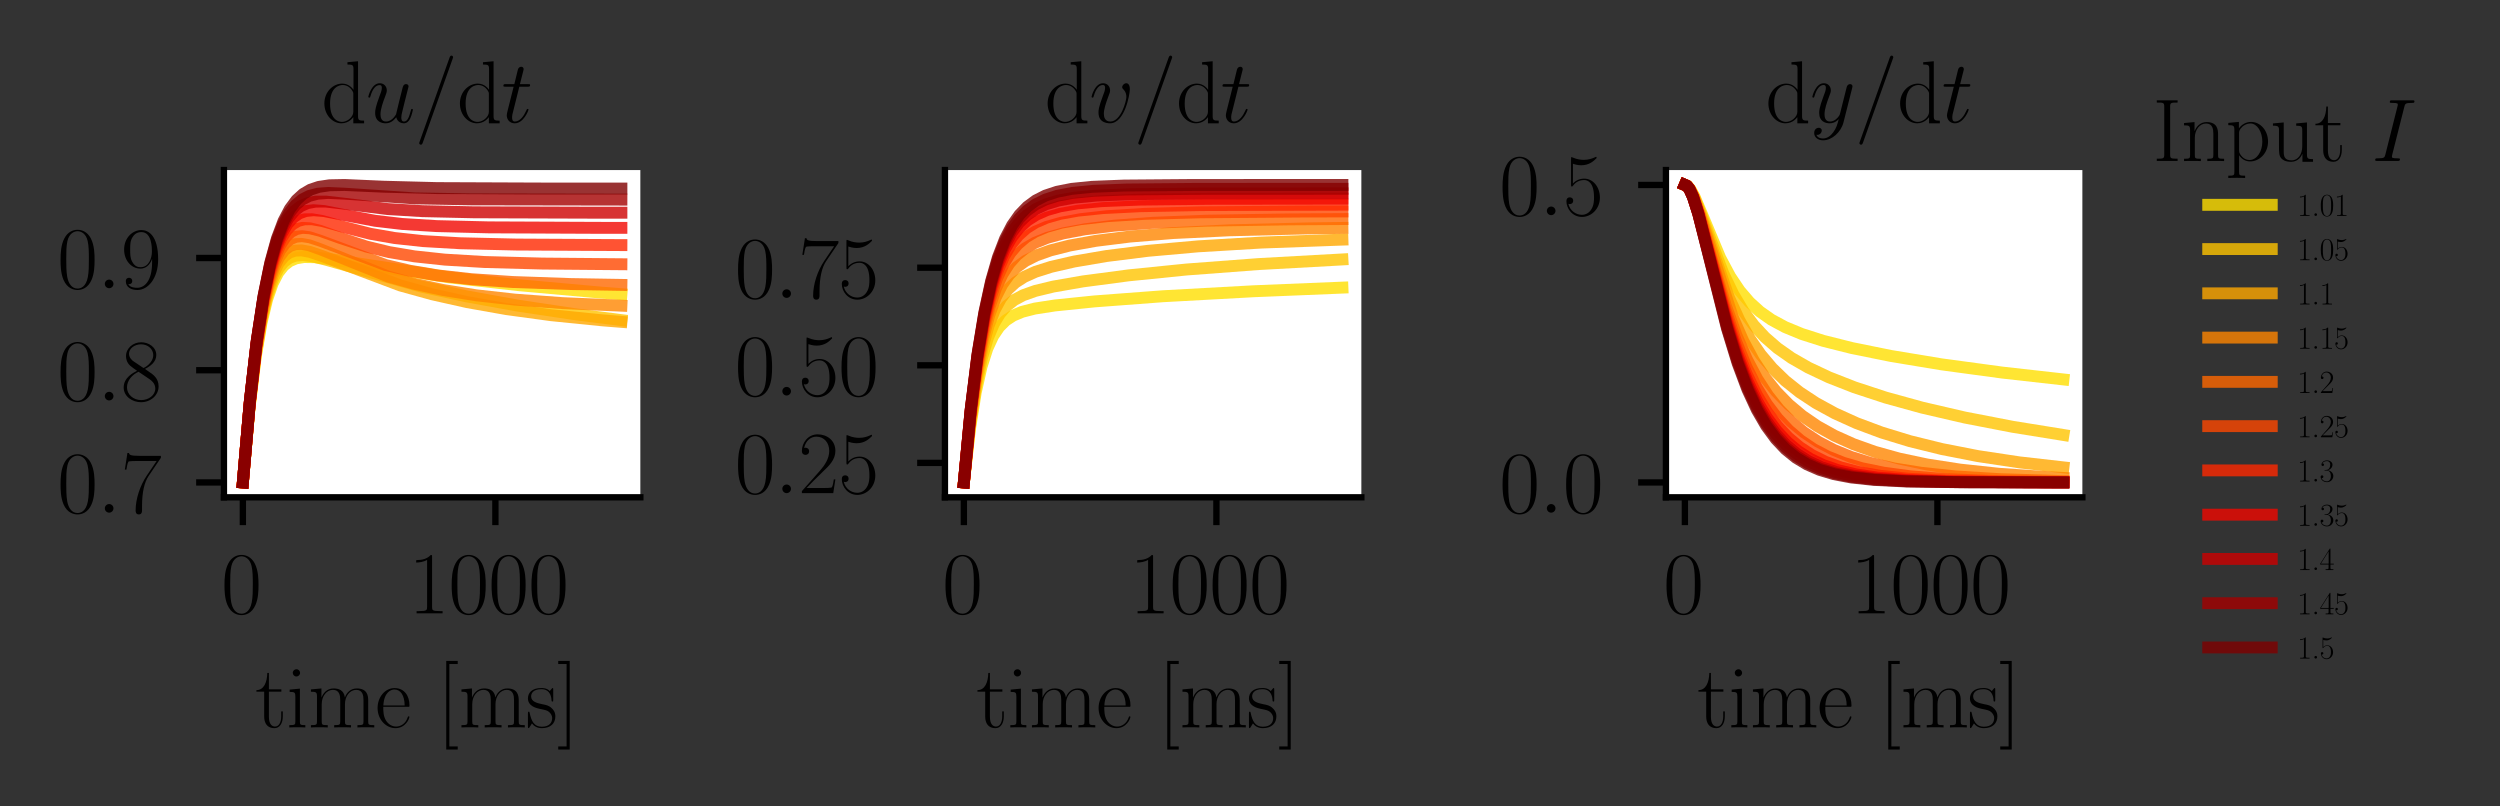 <?xml version="1.0" encoding="utf-8" standalone="no"?>
<!DOCTYPE svg PUBLIC "-//W3C//DTD SVG 1.1//EN"
  "http://www.w3.org/Graphics/SVG/1.1/DTD/svg11.dtd">
<svg xmlns:xlink="http://www.w3.org/1999/xlink" width="314.863pt" height="101.536pt" viewBox="0 0 314.863 101.536" xmlns="http://www.w3.org/2000/svg" version="1.1">
 <rect x="0" y="0" width="314.863" height="101.536" fill="#333333" stroke="none"/>
 <defs>
  <style type="text/css">*{stroke-linejoin: round; stroke-linecap: butt}</style>
 </defs>
 <g id="figure_1">
  <g id="patch_1">
   <path d="M 0 101.536 
L 314.863 101.536 
L 314.863 0 
L 0 0 
L 0 101.536 
z
" style="fill: none"/>
  </g>
  <g id="axes_1">
   <g id="patch_2">
    <path d="M 28.203 62.635 
L 80.648 62.635 
L 80.648 21.419 
L 28.203 21.419 
z
" style="fill: #ffffff"/>
   </g>
   <g id="matplotlib.axis_1">
    <g id="xtick_1">
     <g id="line2d_1">
      <defs>
       <path id="m693b2172ab" d="M 0 0 
L 0 3.5 
" style="stroke: #000000; stroke-width: 0.8"/>
      </defs>
      <g>
       <use xlink:href="#m693b2172ab" x="30.587" y="62.635" style="stroke: #000000; stroke-width: 0.8"/>
      </g>
     </g>
     <g id="text_1">
      <!-- $\mathdefault{0}$ -->
      <g transform="translate(27.847 77.246)scale(0.11 -0.11)">
       <defs>
        <path id="CMR17-30" d="M 2688 2025 
C 2688 2416 2682 3080 2413 3591 
C 2176 4039 1798 4198 1466 4198 
C 1158 4198 768 4058 525 3597 
C 269 3118 243 2524 243 2025 
C 243 1661 250 1106 448 619 
C 723 -39 1216 -128 1466 -128 
C 1760 -128 2208 -7 2470 600 
C 2662 1042 2688 1559 2688 2025 
z
M 1466 -26 
C 1056 -26 813 325 723 812 
C 653 1188 653 1738 653 2096 
C 653 2588 653 2997 736 3387 
C 858 3929 1216 4096 1466 4096 
C 1728 4096 2067 3923 2189 3400 
C 2272 3036 2278 2607 2278 2096 
C 2278 1680 2278 1169 2202 792 
C 2067 95 1690 -26 1466 -26 
z
" transform="scale(0.016)"/>
       </defs>
       <use xlink:href="#CMR17-30" transform="scale(0.996)"/>
      </g>
     </g>
    </g>
    <g id="xtick_2">
     <g id="line2d_2">
      <g>
       <use xlink:href="#m693b2172ab" x="62.393" y="62.635" style="stroke: #000000; stroke-width: 0.8"/>
      </g>
     </g>
     <g id="text_2">
      <!-- $\mathdefault{1000}$ -->
      <g transform="translate(51.434 77.246)scale(0.11 -0.11)">
       <defs>
        <path id="CMR17-31" d="M 1702 4058 
C 1702 4192 1696 4192 1606 4192 
C 1357 3916 979 3827 621 3827 
C 602 3827 570 3827 563 3808 
C 557 3795 557 3782 557 3648 
C 755 3648 1088 3686 1344 3839 
L 1344 461 
C 1344 236 1331 160 781 160 
L 589 160 
L 589 0 
C 896 0 1216 0 1523 0 
C 1830 0 2150 0 2458 0 
L 2458 160 
L 2266 160 
C 1715 160 1702 230 1702 458 
L 1702 4058 
z
" transform="scale(0.016)"/>
       </defs>
       <use xlink:href="#CMR17-31" transform="scale(0.996)"/>
       <use xlink:href="#CMR17-30" transform="translate(45.69 0)scale(0.996)"/>
       <use xlink:href="#CMR17-30" transform="translate(91.381 0)scale(0.996)"/>
       <use xlink:href="#CMR17-30" transform="translate(137.071 0)scale(0.996)"/>
      </g>
     </g>
    </g>
    <g id="text_3">
     <!-- time [ms] -->
     <g transform="translate(32.173 91.596)scale(0.11 -0.11)">
      <defs>
       <path id="CMR17-74" d="M 966 2560 
L 1862 2560 
L 1862 2725 
L 966 2725 
L 966 3904 
L 851 3904 
C 838 3245 614 2668 70 2668 
L 70 2560 
L 627 2560 
L 627 771 
C 627 650 627 -64 1370 -64 
C 1747 -64 1965 306 1965 777 
L 1965 1140 
L 1850 1140 
L 1850 783 
C 1850 344 1677 51 1408 51 
C 1222 51 966 178 966 758 
L 966 2560 
z
" transform="scale(0.016)"/>
       <path id="CMR17-69" d="M 992 3909 
C 992 4049 877 4170 730 4170 
C 589 4170 467 4056 467 3909 
C 467 3769 582 3648 730 3648 
C 870 3648 992 3763 992 3909 
z
M 243 2706 
L 243 2541 
C 602 2541 653 2502 653 2197 
L 653 427 
C 653 184 627 153 218 153 
L 218 -13 
C 371 0 646 0 806 0 
C 960 0 1222 0 1370 -13 
L 1370 153 
C 992 153 979 191 979 420 
L 979 2776 
L 243 2706 
z
" transform="scale(0.016)"/>
       <path id="CMR17-6d" d="M 4326 1933 
C 4326 2252 4269 2790 3507 2790 
C 3072 2790 2771 2496 2656 2151 
L 2650 2151 
C 2573 2676 2195 2790 1837 2790 
C 1331 2790 1069 2400 973 2144 
L 966 2144 
L 966 2790 
L 211 2720 
L 211 2554 
C 589 2554 646 2515 646 2208 
L 646 428 
C 646 184 621 153 211 153 
L 211 -13 
C 365 0 646 0 813 0 
C 979 0 1267 0 1421 -13 
L 1421 153 
C 1011 153 986 178 986 428 
L 986 1658 
C 986 2247 1344 2688 1792 2688 
C 2266 2688 2317 2266 2317 1958 
L 2317 428 
C 2317 184 2291 153 1882 153 
L 1882 -13 
C 2035 0 2317 0 2483 0 
C 2650 0 2938 0 3091 -13 
L 3091 153 
C 2682 153 2656 178 2656 428 
L 2656 1658 
C 2656 2247 3014 2688 3462 2688 
C 3936 2688 3987 2266 3987 1958 
L 3987 428 
C 3987 184 3962 153 3552 153 
L 3552 -13 
C 3706 0 3987 0 4154 0 
C 4320 0 4608 0 4762 -13 
L 4762 153 
C 4352 153 4326 178 4326 428 
L 4326 1933 
z
" transform="scale(0.016)"/>
       <path id="CMR17-65" d="M 2438 1472 
C 2464 1498 2464 1511 2464 1576 
C 2464 2238 2118 2816 1389 2816 
C 710 2816 173 2169 173 1383 
C 173 551 781 -64 1459 -64 
C 2176 -64 2458 607 2458 740 
C 2458 784 2419 784 2406 784 
C 2362 784 2355 771 2330 696 
C 2189 265 1837 51 1504 51 
C 1229 51 954 203 781 480 
C 582 803 582 1176 582 1472 
L 2438 1472 
z
M 589 1568 
C 634 2505 1126 2714 1382 2714 
C 1818 2714 2112 2297 2118 1568 
L 589 1568 
z
" transform="scale(0.016)"/>
       <path id="CMR17-5b" d="M 1504 -1600 
L 1504 -1377 
L 902 -1377 
L 902 4544 
L 1504 4544 
L 1504 4767 
L 678 4767 
L 678 -1600 
L 1504 -1600 
z
" transform="scale(0.016)"/>
       <path id="CMR17-73" d="M 1978 2697 
C 1978 2813 1971 2819 1933 2819 
C 1907 2819 1901 2813 1824 2717 
C 1805 2691 1747 2626 1728 2601 
C 1523 2819 1235 2819 1126 2819 
C 416 2819 160 2447 160 2076 
C 160 1498 813 1365 998 1325 
C 1402 1243 1542 1217 1677 1101 
C 1760 1025 1901 884 1901 654 
C 1901 384 1747 38 1158 38 
C 602 38 403 460 288 1021 
C 269 1110 269 1117 218 1117 
C 166 1117 160 1110 160 983 
L 160 63 
C 160 -51 166 -58 205 -58 
C 237 -58 243 -51 275 0 
C 314 57 410 211 448 276 
C 576 103 800 -64 1158 -64 
C 1792 -64 2131 283 2131 784 
C 2131 1112 1958 1285 1875 1362 
C 1683 1561 1459 1606 1190 1657 
C 838 1735 390 1825 390 2217 
C 390 2383 480 2737 1126 2737 
C 1811 2737 1850 2094 1862 1888 
C 1869 1856 1901 1849 1920 1849 
C 1978 1849 1978 1869 1978 1978 
L 1978 2697 
z
" transform="scale(0.016)"/>
       <path id="CMR17-5d" d="M 915 4767 
L 90 4767 
L 90 4544 
L 691 4544 
L 691 -1377 
L 90 -1377 
L 90 -1600 
L 915 -1600 
L 915 4767 
z
" transform="scale(0.016)"/>
      </defs>
      <use xlink:href="#CMR17-74" transform="scale(0.996)"/>
      <use xlink:href="#CMR17-69" transform="translate(35.281 0)scale(0.996)"/>
      <use xlink:href="#CMR17-6d" transform="translate(60.152 0)scale(0.996)"/>
      <use xlink:href="#CMR17-65" transform="translate(137.071 0)scale(0.996)"/>
      <use xlink:href="#CMR17-5b" transform="translate(207.633 0)scale(0.996)"/>
      <use xlink:href="#CMR17-6d" transform="translate(232.504 0)scale(0.996)"/>
      <use xlink:href="#CMR17-73" transform="translate(309.424 0)scale(0.996)"/>
      <use xlink:href="#CMR17-5d" transform="translate(345.225 0)scale(0.996)"/>
     </g>
    </g>
   </g>
   <g id="matplotlib.axis_2">
    <g id="ytick_1">
     <g id="line2d_3">
      <defs>
       <path id="m51adcefddf" d="M 0 0 
L -3.5 0 
" style="stroke: #000000; stroke-width: 0.8"/>
      </defs>
      <g>
       <use xlink:href="#m51adcefddf" x="28.203" y="60.762" style="stroke: #000000; stroke-width: 0.8"/>
      </g>
     </g>
     <g id="text_4">
      <!-- $\mathdefault{0.7}$ -->
      <g transform="translate(7.2 64.567)scale(0.11 -0.11)">
       <defs>
        <path id="CMMI12-3a" d="M 1178 307 
C 1178 492 1024 619 870 619 
C 685 619 557 466 557 313 
C 557 128 710 0 864 0 
C 1050 0 1178 153 1178 307 
z
" transform="scale(0.016)"/>
        <path id="CMR17-37" d="M 2886 3941 
L 2886 4081 
L 1382 4081 
C 634 4081 621 4165 595 4288 
L 480 4288 
L 294 3094 
L 410 3094 
C 429 3215 474 3540 550 3661 
C 589 3712 1062 3712 1171 3712 
L 2579 3712 
L 1869 2661 
C 1395 1954 1069 999 1069 165 
C 1069 89 1069 -128 1299 -128 
C 1530 -128 1530 89 1530 171 
L 1530 465 
C 1530 1508 1709 2196 2003 2636 
L 2886 3941 
z
" transform="scale(0.016)"/>
       </defs>
       <use xlink:href="#CMR17-30" transform="scale(0.996)"/>
       <use xlink:href="#CMMI12-3a" transform="translate(45.69 0)scale(0.996)"/>
       <use xlink:href="#CMR17-37" transform="translate(72.788 0)scale(0.996)"/>
      </g>
     </g>
    </g>
    <g id="ytick_2">
     <g id="line2d_4">
      <g>
       <use xlink:href="#m51adcefddf" x="28.203" y="46.628" style="stroke: #000000; stroke-width: 0.8"/>
      </g>
     </g>
     <g id="text_5">
      <!-- $\mathdefault{0.8}$ -->
      <g transform="translate(7.2 50.433)scale(0.11 -0.11)">
       <defs>
        <path id="CMR17-38" d="M 1741 2264 
C 2144 2467 2554 2773 2554 3263 
C 2554 3841 1990 4179 1472 4179 
C 890 4179 378 3759 378 3180 
C 378 3021 416 2747 666 2505 
C 730 2442 998 2251 1171 2130 
C 883 1983 211 1634 211 934 
C 211 279 838 -128 1459 -128 
C 2144 -128 2720 362 2720 1010 
C 2720 1590 2330 1857 2074 2029 
L 1741 2264 
z
M 902 2822 
C 851 2854 595 3051 595 3351 
C 595 3739 998 4032 1459 4032 
C 1965 4032 2336 3676 2336 3262 
C 2336 2669 1670 2331 1638 2331 
C 1632 2331 1626 2331 1574 2370 
L 902 2822 
z
M 2080 1519 
C 2176 1449 2483 1240 2483 851 
C 2483 381 2010 25 1472 25 
C 890 25 448 438 448 940 
C 448 1443 838 1862 1280 2060 
L 2080 1519 
z
" transform="scale(0.016)"/>
       </defs>
       <use xlink:href="#CMR17-30" transform="scale(0.996)"/>
       <use xlink:href="#CMMI12-3a" transform="translate(45.69 0)scale(0.996)"/>
       <use xlink:href="#CMR17-38" transform="translate(72.788 0)scale(0.996)"/>
      </g>
     </g>
    </g>
    <g id="ytick_3">
     <g id="line2d_5">
      <g>
       <use xlink:href="#m51adcefddf" x="28.203" y="32.494" style="stroke: #000000; stroke-width: 0.8"/>
      </g>
     </g>
     <g id="text_6">
      <!-- $\mathdefault{0.9}$ -->
      <g transform="translate(7.2 36.299)scale(0.11 -0.11)">
       <defs>
        <path id="CMR17-39" d="M 2253 1864 
C 2253 464 1670 31 1190 31 
C 1043 31 685 31 538 294 
C 704 268 826 357 826 518 
C 826 692 685 749 595 749 
C 538 749 365 723 365 506 
C 365 71 742 -128 1203 -128 
C 1939 -128 2688 674 2688 2073 
C 2688 3817 1971 4179 1485 4179 
C 851 4179 243 3628 243 2778 
C 243 1991 762 1408 1414 1408 
C 1952 1408 2189 1903 2253 2112 
L 2253 1864 
z
M 1427 1510 
C 1254 1510 1011 1542 813 1922 
C 678 2169 678 2461 678 2771 
C 678 3146 678 3405 858 3684 
C 947 3817 1114 4032 1485 4032 
C 2240 4032 2240 2885 2240 2632 
C 2240 2182 2035 1510 1427 1510 
z
" transform="scale(0.016)"/>
       </defs>
       <use xlink:href="#CMR17-30" transform="scale(0.996)"/>
       <use xlink:href="#CMMI12-3a" transform="translate(45.69 0)scale(0.996)"/>
       <use xlink:href="#CMR17-39" transform="translate(72.788 0)scale(0.996)"/>
      </g>
     </g>
    </g>
   </g>
   <g id="line2d_6">
    <path d="M 30.587 60.762 
L 31.414 51.468 
L 32.209 44.938 
L 32.941 40.629 
L 33.64 37.711 
L 34.34 35.692 
L 35.04 34.336 
L 35.74 33.455 
L 36.471 32.888 
L 37.298 32.538 
L 38.284 32.373 
L 39.62 32.392 
L 41.815 32.675 
L 56.604 34.936 
L 65.287 35.912 
L 75.72 36.853 
L 78.264 37.054 
L 78.264 37.054 
" clip-path="url(#pe3b5bf2681)" style="fill: none; stroke: #ffde00; stroke-opacity: 0.8; stroke-width: 1.5; stroke-linecap: square"/>
   </g>
   <g id="line2d_7">
    <path d="M 30.587 60.762 
L 31.414 51.388 
L 32.209 44.751 
L 32.972 40.174 
L 33.704 37.104 
L 34.404 35.097 
L 35.072 33.817 
L 35.74 32.993 
L 36.439 32.481 
L 37.203 32.205 
L 38.093 32.127 
L 39.27 32.262 
L 41.115 32.725 
L 52.947 36.065 
L 58.704 37.314 
L 65.224 38.495 
L 72.603 39.601 
L 78.264 40.317 
L 78.264 40.317 
" clip-path="url(#pe3b5bf2681)" style="fill: none; stroke: #ffc400; stroke-opacity: 0.8; stroke-width: 1.5; stroke-linecap: square"/>
   </g>
   <g id="line2d_8">
    <path d="M 30.587 60.762 
L 31.446 50.997 
L 32.241 44.323 
L 33.004 39.673 
L 33.736 36.523 
L 34.435 34.452 
L 35.103 33.133 
L 35.771 32.295 
L 36.439 31.81 
L 37.139 31.571 
L 37.966 31.533 
L 39.016 31.72 
L 40.606 32.257 
L 50.402 35.948 
L 54.41 37.059 
L 58.831 38.051 
L 63.793 38.931 
L 69.39 39.694 
L 75.879 40.347 
L 78.264 40.538 
L 78.264 40.538 
" clip-path="url(#pe3b5bf2681)" style="fill: none; stroke: #ffa700; stroke-opacity: 0.8; stroke-width: 1.5; stroke-linecap: square"/>
   </g>
   <g id="line2d_9">
    <path d="M 30.587 60.762 
L 31.446 50.932 
L 32.273 43.925 
L 33.036 39.207 
L 33.768 35.97 
L 34.467 33.813 
L 35.135 32.423 
L 35.803 31.531 
L 36.471 31.01 
L 37.171 30.754 
L 37.966 30.712 
L 38.952 30.895 
L 40.415 31.42 
L 48.875 34.826 
L 52.152 35.741 
L 55.809 36.527 
L 59.976 37.191 
L 64.874 37.74 
L 70.854 38.178 
L 78.264 38.499 
L 78.264 38.499 
" clip-path="url(#pe3b5bf2681)" style="fill: none; stroke: #ff8600; stroke-opacity: 0.8; stroke-width: 1.5; stroke-linecap: square"/>
   </g>
   <g id="line2d_10">
    <path d="M 30.587 60.762 
L 31.446 50.882 
L 32.273 43.785 
L 33.068 38.779 
L 33.831 35.335 
L 34.531 33.118 
L 35.231 31.607 
L 35.899 30.673 
L 36.567 30.112 
L 37.266 29.819 
L 38.03 29.743 
L 38.984 29.88 
L 40.351 30.324 
L 48.557 33.379 
L 51.611 34.097 
L 55.109 34.686 
L 59.308 35.158 
L 64.588 35.519 
L 71.808 35.774 
L 78.264 35.882 
L 78.264 35.882 
" clip-path="url(#pe3b5bf2681)" style="fill: none; stroke: #ff6800; stroke-opacity: 0.8; stroke-width: 1.5; stroke-linecap: square"/>
   </g>
   <g id="line2d_11">
    <path d="M 30.587 60.762 
L 31.446 50.844 
L 32.273 43.675 
L 33.068 38.561 
L 33.831 34.986 
L 34.563 32.547 
L 35.262 30.931 
L 35.962 29.857 
L 36.63 29.219 
L 37.33 28.85 
L 38.093 28.699 
L 39.016 28.75 
L 40.288 29.06 
L 42.896 29.988 
L 46.14 31.053 
L 49.003 31.749 
L 52.183 32.285 
L 56.032 32.699 
L 61.025 32.999 
L 68.309 33.194 
L 78.264 33.28 
L 78.264 33.28 
" clip-path="url(#pe3b5bf2681)" style="fill: none; stroke: #ff4700; stroke-opacity: 0.8; stroke-width: 1.5; stroke-linecap: square"/>
   </g>
   <g id="line2d_12">
    <path d="M 30.587 60.762 
L 31.446 50.815 
L 32.304 43.35 
L 33.131 38.033 
L 33.927 34.31 
L 34.69 31.76 
L 35.421 30.059 
L 36.121 28.959 
L 36.821 28.252 
L 37.552 27.826 
L 38.348 27.621 
L 39.302 27.613 
L 40.606 27.839 
L 43.309 28.598 
L 46.649 29.445 
L 49.702 29.978 
L 53.265 30.364 
L 57.94 30.635 
L 65.033 30.8 
L 78.264 30.868 
L 78.264 30.868 
" clip-path="url(#pe3b5bf2681)" style="fill: none; stroke: #ff2900; stroke-opacity: 0.8; stroke-width: 1.5; stroke-linecap: square"/>
   </g>
   <g id="line2d_13">
    <path d="M 30.587 60.762 
L 31.446 50.793 
L 32.304 43.281 
L 33.131 37.886 
L 33.927 34.058 
L 34.69 31.385 
L 35.453 29.488 
L 36.185 28.236 
L 36.916 27.406 
L 37.68 26.876 
L 38.507 26.578 
L 39.493 26.474 
L 40.797 26.579 
L 43.15 27.04 
L 47.253 27.811 
L 50.688 28.211 
L 55.014 28.477 
L 61.534 28.635 
L 75.434 28.697 
L 78.264 28.699 
L 78.264 28.699 
" clip-path="url(#pe3b5bf2681)" style="fill: none; stroke: #f10800; stroke-opacity: 0.8; stroke-width: 1.5; stroke-linecap: square"/>
   </g>
   <g id="line2d_14">
    <path d="M 30.587 60.762 
L 31.446 50.777 
L 32.304 43.229 
L 33.163 37.592 
L 33.99 33.592 
L 34.785 30.788 
L 35.549 28.854 
L 36.312 27.494 
L 37.075 26.574 
L 37.871 25.961 
L 38.729 25.584 
L 39.747 25.393 
L 41.051 25.39 
L 43.214 25.639 
L 48.812 26.329 
L 53.169 26.593 
L 59.658 26.738 
L 74.543 26.788 
L 78.264 26.789 
L 78.264 26.789 
" clip-path="url(#pe3b5bf2681)" style="fill: none; stroke: #cd0000; stroke-opacity: 0.8; stroke-width: 1.5; stroke-linecap: square"/>
   </g>
   <g id="line2d_15">
    <path d="M 30.587 60.762 
L 31.478 50.445 
L 32.336 42.947 
L 33.195 37.322 
L 34.022 33.293 
L 34.849 30.336 
L 35.644 28.281 
L 36.439 26.822 
L 37.234 25.816 
L 38.061 25.126 
L 38.952 24.673 
L 40.002 24.4 
L 41.337 24.299 
L 43.405 24.394 
L 52.215 24.984 
L 59.34 25.108 
L 78.264 25.141 
L 78.264 25.141 
" clip-path="url(#pe3b5bf2681)" style="fill: none; stroke: #a40000; stroke-opacity: 0.8; stroke-width: 1.5; stroke-linecap: square"/>
   </g>
   <g id="line2d_16">
    <path d="M 30.587 60.762 
L 31.478 50.435 
L 32.336 42.916 
L 33.195 37.25 
L 34.054 33.029 
L 34.881 30.028 
L 35.708 27.838 
L 36.503 26.321 
L 37.33 25.208 
L 38.189 24.425 
L 39.111 23.887 
L 40.161 23.536 
L 41.496 23.337 
L 43.405 23.299 
L 48.303 23.515 
L 55.014 23.689 
L 67.959 23.743 
L 78.264 23.745 
L 78.264 23.745 
" clip-path="url(#pe3b5bf2681)" style="fill: none; stroke: #800000; stroke-opacity: 0.8; stroke-width: 1.5; stroke-linecap: square"/>
   </g>
   <g id="patch_3">
    <path d="M 28.203 62.635 
L 28.203 21.419 
" style="fill: none; stroke: #000000; stroke-width: 0.8; stroke-linejoin: miter; stroke-linecap: square"/>
   </g>
   <g id="patch_4">
    <path d="M 28.203 62.635 
L 80.648 62.635 
" style="fill: none; stroke: #000000; stroke-width: 0.8; stroke-linejoin: miter; stroke-linecap: square"/>
   </g>
   <g id="text_7">
    <!-- $\mathrm{d} u / \mathrm{d}t$ -->
    <g transform="translate(40.482 15.419)scale(0.11 -0.11)">
     <defs>
      <path id="CMR17-64" d="M 1869 4326 
L 1869 4160 
C 2246 4160 2304 4122 2304 3820 
L 2304 2345 
C 2278 2377 2016 2790 1498 2790 
C 845 2790 211 2208 211 1364 
C 211 525 806 -64 1434 -64 
C 1978 -64 2259 337 2291 380 
L 2291 -63 
L 3066 -63 
L 3066 128 
C 2688 128 2630 166 2630 473 
L 2630 4396 
L 1869 4326 
z
M 2291 755 
C 2291 563 2176 390 2029 262 
C 1811 70 1594 38 1472 38 
C 1286 38 621 134 621 1356 
C 621 2612 1363 2688 1530 2688 
C 1824 2688 2061 2522 2208 2291 
C 2291 2157 2291 2138 2291 2023 
L 2291 755 
z
" transform="scale(0.016)"/>
      <path id="CMMI12-75" d="M 2182 370 
C 2266 13 2573 -64 2726 -64 
C 2931 -64 3085 70 3187 287 
C 3296 517 3379 894 3379 913 
C 3379 945 3354 971 3315 971 
C 3258 971 3251 939 3226 843 
C 3110 402 2995 64 2739 64 
C 2547 64 2547 275 2547 358 
C 2547 505 2566 568 2630 837 
C 2675 1009 2720 1181 2758 1360 
L 3021 2401 
C 3066 2561 3066 2574 3066 2593 
C 3066 2689 2989 2753 2893 2753 
C 2707 2753 2662 2593 2624 2433 
C 2560 2184 2214 811 2170 588 
C 2163 588 1914 64 1446 64 
C 1114 64 1050 351 1050 588 
C 1050 952 1229 1462 1395 1890 
C 1472 2095 1504 2178 1504 2305 
C 1504 2580 1306 2816 998 2816 
C 410 2816 173 1890 173 1839 
C 173 1814 198 1782 243 1782 
C 301 1782 307 1807 333 1896 
C 486 2441 736 2682 979 2682 
C 1043 2682 1146 2682 1146 2478 
C 1146 2312 1075 2127 979 1884 
C 698 1124 666 881 666 690 
C 666 38 1158 -64 1421 -64 
C 1830 -64 2054 217 2182 370 
z
" transform="scale(0.016)"/>
      <path id="CMMI12-3d" d="M 2746 4562 
C 2746 4569 2784 4666 2784 4678 
C 2784 4755 2720 4800 2669 4800 
C 2637 4800 2579 4800 2528 4659 
L 384 -1363 
C 384 -1370 346 -1465 346 -1478 
C 346 -1555 410 -1600 461 -1600 
C 499 -1600 557 -1593 602 -1459 
L 2746 4562 
z
" transform="scale(0.016)"/>
      <path id="CMMI12-74" d="M 1286 2566 
L 1875 2566 
C 1997 2566 2061 2566 2061 2681 
C 2061 2752 2022 2752 1894 2752 
L 1331 2752 
L 1568 3692 
C 1594 3781 1594 3794 1594 3840 
C 1594 3943 1510 4000 1427 4000 
C 1376 4000 1229 3981 1178 3775 
L 928 2752 
L 326 2752 
C 198 2752 141 2752 141 2630 
C 141 2566 186 2566 307 2566 
L 877 2566 
L 454 881 
C 403 658 384 594 384 511 
C 384 211 595 -64 954 -64 
C 1600 -64 1946 868 1946 912 
C 1946 951 1920 970 1882 970 
C 1869 970 1843 970 1830 944 
C 1824 938 1818 931 1773 829 
C 1638 511 1344 64 973 64 
C 781 64 768 224 768 364 
C 768 370 768 492 787 568 
L 1286 2566 
z
" transform="scale(0.016)"/>
     </defs>
     <use xlink:href="#CMR17-64" transform="scale(0.996)"/>
     <use xlink:href="#CMMI12-75" transform="translate(50.895 0)scale(0.996)"/>
     <use xlink:href="#CMMI12-3d" transform="translate(106.416 0)scale(0.996)"/>
     <use xlink:href="#CMR17-64" transform="translate(155.191 0)scale(0.996)"/>
     <use xlink:href="#CMMI12-74" transform="translate(206.086 0)scale(0.996)"/>
    </g>
   </g>
  </g>
  <g id="axes_2">
   <g id="patch_5">
    <path d="M 119.011 62.635 
L 171.456 62.635 
L 171.456 21.419 
L 119.011 21.419 
z
" style="fill: #ffffff"/>
   </g>
   <g id="matplotlib.axis_3">
    <g id="xtick_3">
     <g id="line2d_17">
      <g>
       <use xlink:href="#m693b2172ab" x="121.395" y="62.635" style="stroke: #000000; stroke-width: 0.8"/>
      </g>
     </g>
     <g id="text_8">
      <!-- $\mathdefault{0}$ -->
      <g transform="translate(118.655 77.246)scale(0.11 -0.11)">
       <use xlink:href="#CMR17-30" transform="scale(0.996)"/>
      </g>
     </g>
    </g>
    <g id="xtick_4">
     <g id="line2d_18">
      <g>
       <use xlink:href="#m693b2172ab" x="153.201" y="62.635" style="stroke: #000000; stroke-width: 0.8"/>
      </g>
     </g>
     <g id="text_9">
      <!-- $\mathdefault{1000}$ -->
      <g transform="translate(142.242 77.246)scale(0.11 -0.11)">
       <use xlink:href="#CMR17-31" transform="scale(0.996)"/>
       <use xlink:href="#CMR17-30" transform="translate(45.69 0)scale(0.996)"/>
       <use xlink:href="#CMR17-30" transform="translate(91.381 0)scale(0.996)"/>
       <use xlink:href="#CMR17-30" transform="translate(137.071 0)scale(0.996)"/>
      </g>
     </g>
    </g>
    <g id="text_10">
     <!-- time [ms] -->
     <g transform="translate(122.981 91.596)scale(0.11 -0.11)">
      <use xlink:href="#CMR17-74" transform="scale(0.996)"/>
      <use xlink:href="#CMR17-69" transform="translate(35.281 0)scale(0.996)"/>
      <use xlink:href="#CMR17-6d" transform="translate(60.152 0)scale(0.996)"/>
      <use xlink:href="#CMR17-65" transform="translate(137.071 0)scale(0.996)"/>
      <use xlink:href="#CMR17-5b" transform="translate(207.633 0)scale(0.996)"/>
      <use xlink:href="#CMR17-6d" transform="translate(232.504 0)scale(0.996)"/>
      <use xlink:href="#CMR17-73" transform="translate(309.424 0)scale(0.996)"/>
      <use xlink:href="#CMR17-5d" transform="translate(345.225 0)scale(0.996)"/>
     </g>
    </g>
   </g>
   <g id="matplotlib.axis_4">
    <g id="ytick_4">
     <g id="line2d_19">
      <g>
       <use xlink:href="#m51adcefddf" x="119.011" y="58.303" style="stroke: #000000; stroke-width: 0.8"/>
      </g>
     </g>
     <g id="text_11">
      <!-- $\mathdefault{0.25}$ -->
      <g transform="translate(92.528 62.108)scale(0.11 -0.11)">
       <defs>
        <path id="CMR17-32" d="M 2669 989 
L 2554 989 
C 2490 536 2438 459 2413 420 
C 2381 369 1920 369 1830 369 
L 602 369 
C 832 619 1280 1072 1824 1597 
C 2214 1967 2669 2402 2669 3035 
C 2669 3790 2067 4224 1395 4224 
C 691 4224 262 3604 262 3030 
C 262 2780 448 2748 525 2748 
C 589 2748 781 2787 781 3010 
C 781 3207 614 3264 525 3264 
C 486 3264 448 3258 422 3245 
C 544 3790 915 4058 1306 4058 
C 1862 4058 2227 3617 2227 3035 
C 2227 2479 1901 2000 1536 1584 
L 262 146 
L 262 0 
L 2515 0 
L 2669 989 
z
" transform="scale(0.016)"/>
        <path id="CMR17-35" d="M 730 3692 
C 794 3666 1056 3584 1325 3584 
C 1920 3584 2246 3911 2432 4100 
C 2432 4157 2432 4192 2394 4192 
C 2387 4192 2374 4192 2323 4163 
C 2099 4058 1837 3973 1517 3973 
C 1325 3973 1037 3999 723 4139 
C 653 4171 640 4171 634 4171 
C 602 4171 595 4164 595 4037 
L 595 2203 
C 595 2089 595 2057 659 2057 
C 691 2057 704 2070 736 2114 
C 941 2401 1222 2522 1542 2522 
C 1766 2522 2246 2382 2246 1289 
C 2246 1085 2246 715 2054 421 
C 1894 159 1645 25 1370 25 
C 947 25 518 320 403 814 
C 429 807 480 795 506 795 
C 589 795 749 840 749 1038 
C 749 1210 627 1280 506 1280 
C 358 1280 262 1190 262 1011 
C 262 454 704 -128 1382 -128 
C 2042 -128 2669 440 2669 1264 
C 2669 2030 2170 2624 1549 2624 
C 1222 2624 947 2503 730 2274 
L 730 3692 
z
" transform="scale(0.016)"/>
       </defs>
       <use xlink:href="#CMR17-30" transform="scale(0.996)"/>
       <use xlink:href="#CMMI12-3a" transform="translate(45.69 0)scale(0.996)"/>
       <use xlink:href="#CMR17-32" transform="translate(72.788 0)scale(0.996)"/>
       <use xlink:href="#CMR17-35" transform="translate(118.478 0)scale(0.996)"/>
      </g>
     </g>
    </g>
    <g id="ytick_5">
     <g id="line2d_20">
      <g>
       <use xlink:href="#m51adcefddf" x="119.011" y="46.008" style="stroke: #000000; stroke-width: 0.8"/>
      </g>
     </g>
     <g id="text_12">
      <!-- $\mathdefault{0.50}$ -->
      <g transform="translate(92.528 49.813)scale(0.11 -0.11)">
       <use xlink:href="#CMR17-30" transform="scale(0.996)"/>
       <use xlink:href="#CMMI12-3a" transform="translate(45.69 0)scale(0.996)"/>
       <use xlink:href="#CMR17-35" transform="translate(72.788 0)scale(0.996)"/>
       <use xlink:href="#CMR17-30" transform="translate(118.478 0)scale(0.996)"/>
      </g>
     </g>
    </g>
    <g id="ytick_6">
     <g id="line2d_21">
      <g>
       <use xlink:href="#m51adcefddf" x="119.011" y="33.713" style="stroke: #000000; stroke-width: 0.8"/>
      </g>
     </g>
     <g id="text_13">
      <!-- $\mathdefault{0.75}$ -->
      <g transform="translate(92.528 37.519)scale(0.11 -0.11)">
       <use xlink:href="#CMR17-30" transform="scale(0.996)"/>
       <use xlink:href="#CMMI12-3a" transform="translate(45.69 0)scale(0.996)"/>
       <use xlink:href="#CMR17-37" transform="translate(72.788 0)scale(0.996)"/>
       <use xlink:href="#CMR17-35" transform="translate(118.478 0)scale(0.996)"/>
      </g>
     </g>
    </g>
   </g>
   <g id="line2d_22">
    <path d="M 121.395 60.762 
L 122.158 54.049 
L 122.89 49.432 
L 123.621 46.162 
L 124.353 43.881 
L 125.084 42.304 
L 125.847 41.177 
L 126.674 40.354 
L 127.597 39.749 
L 128.742 39.269 
L 130.332 38.862 
L 132.877 38.469 
L 137.87 37.958 
L 146.49 37.309 
L 157.908 36.681 
L 169.072 36.223 
L 169.072 36.223 
" clip-path="url(#p518655981b)" style="fill: none; stroke: #ffde00; stroke-opacity: 0.8; stroke-width: 1.5; stroke-linecap: square"/>
   </g>
   <g id="line2d_23">
    <path d="M 121.395 60.762 
L 122.19 53.492 
L 122.953 48.466 
L 123.685 45.017 
L 124.416 42.559 
L 125.18 40.756 
L 125.943 39.495 
L 126.77 38.543 
L 127.724 37.79 
L 128.869 37.18 
L 130.396 36.638 
L 132.654 36.092 
L 136.407 35.439 
L 142.132 34.68 
L 149.448 33.942 
L 158.512 33.259 
L 169.072 32.674 
L 169.072 32.674 
" clip-path="url(#p518655981b)" style="fill: none; stroke: #ffc400; stroke-opacity: 0.8; stroke-width: 1.5; stroke-linecap: square"/>
   </g>
   <g id="line2d_24">
    <path d="M 121.395 60.762 
L 122.19 53.16 
L 122.985 47.616 
L 123.748 43.775 
L 124.512 41.015 
L 125.275 39.042 
L 126.07 37.577 
L 126.929 36.457 
L 127.883 35.583 
L 128.996 34.868 
L 130.428 34.225 
L 132.4 33.601 
L 135.294 32.937 
L 139.365 32.243 
L 144.55 31.592 
L 150.911 31.025 
L 158.83 30.552 
L 169.008 30.179 
L 169.072 30.177 
L 169.072 30.177 
" clip-path="url(#p518655981b)" style="fill: none; stroke: #ffa700; stroke-opacity: 0.8; stroke-width: 1.5; stroke-linecap: square"/>
   </g>
   <g id="line2d_25">
    <path d="M 121.395 60.762 
L 122.222 52.629 
L 123.017 46.876 
L 123.812 42.677 
L 124.607 39.642 
L 125.402 37.459 
L 126.229 35.83 
L 127.088 34.618 
L 128.042 33.655 
L 129.155 32.858 
L 130.523 32.168 
L 132.304 31.535 
L 134.721 30.924 
L 138.029 30.33 
L 142.323 29.794 
L 147.762 29.35 
L 154.855 29.005 
L 164.778 28.763 
L 169.072 28.705 
L 169.072 28.705 
" clip-path="url(#p518655981b)" style="fill: none; stroke: #ff8600; stroke-opacity: 0.8; stroke-width: 1.5; stroke-linecap: square"/>
   </g>
   <g id="line2d_26">
    <path d="M 121.395 60.762 
L 122.222 52.416 
L 123.049 46.235 
L 123.844 41.861 
L 124.639 38.649 
L 125.434 36.3 
L 126.261 34.522 
L 127.12 33.183 
L 128.042 32.143 
L 129.092 31.293 
L 130.332 30.58 
L 131.891 29.953 
L 133.926 29.388 
L 136.662 28.873 
L 140.319 28.422 
L 145.186 28.059 
L 151.929 27.794 
L 162.361 27.63 
L 169.072 27.59 
L 169.072 27.59 
" clip-path="url(#p518655981b)" style="fill: none; stroke: #ff6800; stroke-opacity: 0.8; stroke-width: 1.5; stroke-linecap: square"/>
   </g>
   <g id="line2d_27">
    <path d="M 121.395 60.762 
L 122.253 51.972 
L 123.08 45.68 
L 123.907 41.02 
L 124.734 37.595 
L 125.561 35.088 
L 126.388 33.253 
L 127.247 31.857 
L 128.169 30.766 
L 129.187 29.898 
L 130.364 29.185 
L 131.795 28.58 
L 133.64 28.055 
L 136.089 27.604 
L 139.429 27.227 
L 144.136 26.935 
L 151.197 26.74 
L 164.078 26.641 
L 169.072 26.631 
L 169.072 26.631 
" clip-path="url(#p518655981b)" style="fill: none; stroke: #ff4700; stroke-opacity: 0.8; stroke-width: 1.5; stroke-linecap: square"/>
   </g>
   <g id="line2d_28">
    <path d="M 121.395 60.762 
L 122.253 51.842 
L 123.112 45.195 
L 123.939 40.437 
L 124.766 36.903 
L 125.593 34.287 
L 126.452 32.289 
L 127.342 30.778 
L 128.265 29.641 
L 129.283 28.737 
L 130.428 28.017 
L 131.795 27.425 
L 133.513 26.934 
L 135.771 26.531 
L 138.92 26.208 
L 143.595 25.972 
L 151.356 25.83 
L 169.072 25.777 
L 169.072 25.777 
" clip-path="url(#p518655981b)" style="fill: none; stroke: #ff2900; stroke-opacity: 0.8; stroke-width: 1.5; stroke-linecap: square"/>
   </g>
   <g id="line2d_29">
    <path d="M 121.395 60.762 
L 122.253 51.744 
L 123.112 44.983 
L 123.971 39.945 
L 124.83 36.212 
L 125.688 33.456 
L 126.547 31.424 
L 127.438 29.876 
L 128.36 28.705 
L 129.378 27.775 
L 130.523 27.04 
L 131.859 26.455 
L 133.513 25.986 
L 135.676 25.616 
L 138.729 25.335 
L 143.5 25.142 
L 152.406 25.04 
L 169.072 25.018 
L 169.072 25.018 
" clip-path="url(#p518655981b)" style="fill: none; stroke: #f10800; stroke-opacity: 0.8; stroke-width: 1.5; stroke-linecap: square"/>
   </g>
   <g id="line2d_30">
    <path d="M 121.395 60.762 
L 122.253 51.67 
L 123.112 44.822 
L 123.971 39.689 
L 124.83 35.859 
L 125.688 33.009 
L 126.547 30.893 
L 127.438 29.27 
L 128.36 28.039 
L 129.346 27.086 
L 130.459 26.324 
L 131.732 25.73 
L 133.29 25.258 
L 135.294 24.896 
L 138.125 24.628 
L 142.578 24.453 
L 151.483 24.367 
L 169.072 24.352 
L 169.072 24.352 
" clip-path="url(#p518655981b)" style="fill: none; stroke: #cd0000; stroke-opacity: 0.8; stroke-width: 1.5; stroke-linecap: square"/>
   </g>
   <g id="line2d_31">
    <path d="M 121.395 60.762 
L 122.253 51.614 
L 123.112 44.701 
L 123.971 39.496 
L 124.83 35.589 
L 125.688 32.666 
L 126.547 30.481 
L 127.438 28.798 
L 128.36 27.515 
L 129.346 26.519 
L 130.428 25.743 
L 131.668 25.133 
L 133.163 24.655 
L 135.071 24.292 
L 137.711 24.032 
L 141.91 23.866 
L 150.624 23.789 
L 169.072 23.778 
L 169.072 23.778 
" clip-path="url(#p518655981b)" style="fill: none; stroke: #a40000; stroke-opacity: 0.8; stroke-width: 1.5; stroke-linecap: square"/>
   </g>
   <g id="line2d_32">
    <path d="M 121.395 60.762 
L 122.253 51.573 
L 123.112 44.611 
L 123.971 39.35 
L 124.83 35.385 
L 125.688 32.404 
L 126.579 30.094 
L 127.47 28.379 
L 128.392 27.067 
L 129.378 26.046 
L 130.459 25.249 
L 131.668 24.636 
L 133.131 24.153 
L 134.976 23.789 
L 137.52 23.531 
L 141.56 23.371 
L 150.179 23.301 
L 169.072 23.293 
L 169.072 23.293 
" clip-path="url(#p518655981b)" style="fill: none; stroke: #800000; stroke-opacity: 0.8; stroke-width: 1.5; stroke-linecap: square"/>
   </g>
   <g id="patch_6">
    <path d="M 119.011 62.635 
L 119.011 21.419 
" style="fill: none; stroke: #000000; stroke-width: 0.8; stroke-linejoin: miter; stroke-linecap: square"/>
   </g>
   <g id="patch_7">
    <path d="M 119.011 62.635 
L 171.456 62.635 
" style="fill: none; stroke: #000000; stroke-width: 0.8; stroke-linejoin: miter; stroke-linecap: square"/>
   </g>
   <g id="text_14">
    <!-- $\mathrm{d} v / \mathrm{d}t$ -->
    <g transform="translate(131.574 15.419)scale(0.11 -0.11)">
     <defs>
      <path id="CMMI12-76" d="M 2925 2389 
C 2925 2791 2720 2816 2669 2816 
C 2515 2816 2374 2663 2374 2535 
C 2374 2459 2419 2414 2445 2389 
C 2509 2331 2675 2159 2675 1827 
C 2675 1558 2291 64 1523 64 
C 1133 64 1056 390 1056 626 
C 1056 945 1203 1392 1376 1852 
C 1478 2114 1504 2178 1504 2305 
C 1504 2574 1312 2816 998 2816 
C 410 2816 173 1890 173 1839 
C 173 1814 198 1782 243 1782 
C 301 1782 307 1807 333 1897 
C 486 2446 736 2689 979 2689 
C 1037 2689 1146 2689 1146 2478 
C 1146 2312 1075 2127 979 1884 
C 672 1067 672 869 672 715 
C 672 575 691 313 890 134 
C 1120 -64 1440 -64 1498 -64 
C 2560 -64 2925 2024 2925 2389 
z
" transform="scale(0.016)"/>
     </defs>
     <use xlink:href="#CMR17-64" transform="scale(0.996)"/>
     <use xlink:href="#CMMI12-76" transform="translate(50.895 0)scale(0.996)"/>
     <use xlink:href="#CMMI12-3d" transform="translate(101.631 0)scale(0.996)"/>
     <use xlink:href="#CMR17-64" transform="translate(150.405 0)scale(0.996)"/>
     <use xlink:href="#CMMI12-74" transform="translate(201.301 0)scale(0.996)"/>
    </g>
   </g>
  </g>
  <g id="axes_3">
   <g id="patch_8">
    <path d="M 209.818 62.635 
L 262.264 62.635 
L 262.264 21.419 
L 209.818 21.419 
z
" style="fill: #ffffff"/>
   </g>
   <g id="matplotlib.axis_5">
    <g id="xtick_5">
     <g id="line2d_33">
      <g>
       <use xlink:href="#m693b2172ab" x="212.202" y="62.635" style="stroke: #000000; stroke-width: 0.8"/>
      </g>
     </g>
     <g id="text_15">
      <!-- $\mathdefault{0}$ -->
      <g transform="translate(209.463 77.246)scale(0.11 -0.11)">
       <use xlink:href="#CMR17-30" transform="scale(0.996)"/>
      </g>
     </g>
    </g>
    <g id="xtick_6">
     <g id="line2d_34">
      <g>
       <use xlink:href="#m693b2172ab" x="244.008" y="62.635" style="stroke: #000000; stroke-width: 0.8"/>
      </g>
     </g>
     <g id="text_16">
      <!-- $\mathdefault{1000}$ -->
      <g transform="translate(233.05 77.246)scale(0.11 -0.11)">
       <use xlink:href="#CMR17-31" transform="scale(0.996)"/>
       <use xlink:href="#CMR17-30" transform="translate(45.69 0)scale(0.996)"/>
       <use xlink:href="#CMR17-30" transform="translate(91.381 0)scale(0.996)"/>
       <use xlink:href="#CMR17-30" transform="translate(137.071 0)scale(0.996)"/>
      </g>
     </g>
    </g>
    <g id="text_17">
     <!-- time [ms] -->
     <g transform="translate(213.788 91.596)scale(0.11 -0.11)">
      <use xlink:href="#CMR17-74" transform="scale(0.996)"/>
      <use xlink:href="#CMR17-69" transform="translate(35.281 0)scale(0.996)"/>
      <use xlink:href="#CMR17-6d" transform="translate(60.152 0)scale(0.996)"/>
      <use xlink:href="#CMR17-65" transform="translate(137.071 0)scale(0.996)"/>
      <use xlink:href="#CMR17-5b" transform="translate(207.633 0)scale(0.996)"/>
      <use xlink:href="#CMR17-6d" transform="translate(232.504 0)scale(0.996)"/>
      <use xlink:href="#CMR17-73" transform="translate(309.424 0)scale(0.996)"/>
      <use xlink:href="#CMR17-5d" transform="translate(345.225 0)scale(0.996)"/>
     </g>
    </g>
   </g>
   <g id="matplotlib.axis_6">
    <g id="ytick_7">
     <g id="line2d_35">
      <g>
       <use xlink:href="#m51adcefddf" x="209.818" y="60.763" style="stroke: #000000; stroke-width: 0.8"/>
      </g>
     </g>
     <g id="text_18">
      <!-- $\mathdefault{0.0}$ -->
      <g transform="translate(188.815 64.568)scale(0.11 -0.11)">
       <use xlink:href="#CMR17-30" transform="scale(0.996)"/>
       <use xlink:href="#CMMI12-3a" transform="translate(45.69 0)scale(0.996)"/>
       <use xlink:href="#CMR17-30" transform="translate(72.788 0)scale(0.996)"/>
      </g>
     </g>
    </g>
    <g id="ytick_8">
     <g id="line2d_36">
      <g>
       <use xlink:href="#m51adcefddf" x="209.818" y="23.293" style="stroke: #000000; stroke-width: 0.8"/>
      </g>
     </g>
     <g id="text_19">
      <!-- $\mathdefault{0.5}$ -->
      <g transform="translate(188.815 27.098)scale(0.11 -0.11)">
       <use xlink:href="#CMR17-30" transform="scale(0.996)"/>
       <use xlink:href="#CMMI12-3a" transform="translate(45.69 0)scale(0.996)"/>
       <use xlink:href="#CMR17-35" transform="translate(72.788 0)scale(0.996)"/>
      </g>
     </g>
    </g>
   </g>
   <g id="line2d_37">
    <path d="M 212.202 23.293 
L 212.489 23.398 
L 212.87 23.811 
L 213.411 24.771 
L 214.365 27.015 
L 216.655 32.486 
L 217.896 34.816 
L 219.104 36.617 
L 220.345 38.064 
L 221.649 39.247 
L 223.112 40.274 
L 224.829 41.199 
L 226.929 42.066 
L 229.632 42.929 
L 233.258 43.84 
L 238.188 44.838 
L 244.517 45.886 
L 252.214 46.929 
L 259.88 47.789 
L 259.88 47.789 
" clip-path="url(#p2380335b1c)" style="fill: none; stroke: #ffde00; stroke-opacity: 0.8; stroke-width: 1.5; stroke-linecap: square"/>
   </g>
   <g id="line2d_38">
    <path d="M 212.202 23.293 
L 212.489 23.405 
L 212.87 23.849 
L 213.411 24.886 
L 214.302 27.169 
L 217.037 34.432 
L 218.309 37.074 
L 219.581 39.207 
L 220.885 40.963 
L 222.285 42.475 
L 223.843 43.83 
L 225.625 45.082 
L 227.756 46.302 
L 230.364 47.53 
L 233.576 48.787 
L 237.488 50.071 
L 242.1 51.344 
L 247.444 52.583 
L 253.519 53.759 
L 259.88 54.785 
L 259.88 54.785 
" clip-path="url(#p2380335b1c)" style="fill: none; stroke: #ffc400; stroke-opacity: 0.8; stroke-width: 1.5; stroke-linecap: square"/>
   </g>
   <g id="line2d_39">
    <path d="M 212.202 23.293 
L 212.489 23.412 
L 212.838 23.836 
L 213.347 24.853 
L 214.142 27.017 
L 217.768 37.519 
L 219.072 40.349 
L 220.377 42.661 
L 221.744 44.641 
L 223.207 46.372 
L 224.829 47.946 
L 226.642 49.393 
L 228.71 50.756 
L 231.095 52.059 
L 233.831 53.297 
L 236.979 54.473 
L 240.542 55.562 
L 244.581 56.558 
L 249.129 57.447 
L 254.345 58.234 
L 259.88 58.863 
L 259.88 58.863 
" clip-path="url(#p2380335b1c)" style="fill: none; stroke: #ffa700; stroke-opacity: 0.8; stroke-width: 1.5; stroke-linecap: square"/>
   </g>
   <g id="line2d_40">
    <path d="M 212.202 23.293 
L 212.489 23.418 
L 212.838 23.863 
L 213.347 24.938 
L 214.111 27.142 
L 218.245 39.971 
L 219.55 42.933 
L 220.885 45.422 
L 222.253 47.509 
L 223.716 49.337 
L 225.275 50.933 
L 226.992 52.373 
L 228.901 53.681 
L 231.032 54.867 
L 233.417 55.937 
L 236.121 56.902 
L 239.206 57.76 
L 242.736 58.506 
L 246.871 59.145 
L 251.801 59.674 
L 257.908 60.095 
L 259.88 60.193 
L 259.88 60.193 
" clip-path="url(#p2380335b1c)" style="fill: none; stroke: #ff8600; stroke-opacity: 0.8; stroke-width: 1.5; stroke-linecap: square"/>
   </g>
   <g id="line2d_41">
    <path d="M 212.202 23.293 
L 212.457 23.396 
L 212.807 23.83 
L 213.284 24.84 
L 214.015 26.998 
L 215.574 32.515 
L 217.355 38.48 
L 218.723 42.292 
L 220.027 45.288 
L 221.331 47.745 
L 222.667 49.805 
L 224.066 51.567 
L 225.561 53.098 
L 227.183 54.441 
L 228.964 55.622 
L 230.936 56.656 
L 233.131 57.552 
L 235.643 58.332 
L 238.57 59.001 
L 242.036 59.556 
L 246.299 60.004 
L 251.769 60.344 
L 259.403 60.58 
L 259.88 60.589 
L 259.88 60.589 
" clip-path="url(#p2380335b1c)" style="fill: none; stroke: #ff6800; stroke-opacity: 0.8; stroke-width: 1.5; stroke-linecap: square"/>
   </g>
   <g id="line2d_42">
    <path d="M 212.202 23.293 
L 212.457 23.398 
L 212.775 23.792 
L 213.252 24.804 
L 213.952 26.905 
L 215.288 31.799 
L 217.291 38.961 
L 218.659 43.033 
L 219.963 46.234 
L 221.235 48.789 
L 222.539 50.922 
L 223.875 52.692 
L 225.275 54.187 
L 226.77 55.465 
L 228.392 56.559 
L 230.173 57.493 
L 232.177 58.292 
L 234.498 58.972 
L 237.234 59.534 
L 240.573 59.985 
L 244.867 60.33 
L 250.847 60.571 
L 259.88 60.707 
L 259.88 60.707 
" clip-path="url(#p2380335b1c)" style="fill: none; stroke: #ff4700; stroke-opacity: 0.8; stroke-width: 1.5; stroke-linecap: square"/>
   </g>
   <g id="line2d_43">
    <path d="M 212.202 23.293 
L 212.457 23.4 
L 212.775 23.802 
L 213.22 24.755 
L 213.888 26.774 
L 215.097 31.293 
L 217.355 39.699 
L 218.723 43.906 
L 219.995 47.13 
L 221.267 49.759 
L 222.539 51.883 
L 223.843 53.633 
L 225.211 55.094 
L 226.642 56.299 
L 228.201 57.317 
L 229.918 58.169 
L 231.859 58.878 
L 234.117 59.462 
L 236.852 59.931 
L 240.319 60.29 
L 245.09 60.545 
L 252.564 60.698 
L 259.88 60.743 
L 259.88 60.743 
" clip-path="url(#p2380335b1c)" style="fill: none; stroke: #ff2900; stroke-opacity: 0.8; stroke-width: 1.5; stroke-linecap: square"/>
   </g>
   <g id="line2d_44">
    <path d="M 212.202 23.293 
L 212.457 23.402 
L 212.775 23.809 
L 213.22 24.778 
L 213.888 26.835 
L 215.065 31.331 
L 217.419 40.325 
L 218.786 44.624 
L 220.058 47.905 
L 221.299 50.502 
L 222.539 52.594 
L 223.812 54.306 
L 225.116 55.694 
L 226.483 56.832 
L 227.978 57.787 
L 229.632 58.577 
L 231.509 59.222 
L 233.735 59.746 
L 236.47 60.152 
L 240.096 60.452 
L 245.376 60.647 
L 254.982 60.744 
L 259.88 60.755 
L 259.88 60.755 
" clip-path="url(#p2380335b1c)" style="fill: none; stroke: #f10800; stroke-opacity: 0.8; stroke-width: 1.5; stroke-linecap: square"/>
   </g>
   <g id="line2d_45">
    <path d="M 212.202 23.293 
L 212.457 23.403 
L 212.775 23.815 
L 213.22 24.795 
L 213.888 26.882 
L 215.033 31.324 
L 217.482 40.861 
L 218.818 45.125 
L 220.058 48.378 
L 221.267 50.951 
L 222.476 53.02 
L 223.716 54.709 
L 224.988 56.069 
L 226.324 57.177 
L 227.787 58.097 
L 229.409 58.847 
L 231.254 59.45 
L 233.449 59.926 
L 236.216 60.29 
L 239.969 60.545 
L 245.853 60.699 
L 258.703 60.759 
L 259.88 60.76 
L 259.88 60.76 
" clip-path="url(#p2380335b1c)" style="fill: none; stroke: #cd0000; stroke-opacity: 0.8; stroke-width: 1.5; stroke-linecap: square"/>
   </g>
   <g id="line2d_46">
    <path d="M 212.202 23.293 
L 212.457 23.404 
L 212.775 23.819 
L 213.22 24.809 
L 213.888 26.917 
L 215.033 31.414 
L 217.514 41.214 
L 218.85 45.528 
L 220.09 48.808 
L 221.299 51.391 
L 222.508 53.454 
L 223.716 55.086 
L 224.957 56.397 
L 226.261 57.46 
L 227.692 58.338 
L 229.282 59.047 
L 231.127 59.618 
L 233.353 60.063 
L 236.184 60.39 
L 240.192 60.611 
L 246.935 60.73 
L 259.88 60.761 
L 259.88 60.761 
" clip-path="url(#p2380335b1c)" style="fill: none; stroke: #a40000; stroke-opacity: 0.8; stroke-width: 1.5; stroke-linecap: square"/>
   </g>
   <g id="line2d_47">
    <path d="M 212.202 23.293 
L 212.457 23.405 
L 212.775 23.822 
L 213.22 24.818 
L 213.888 26.943 
L 215.033 31.482 
L 217.514 41.396 
L 218.85 45.761 
L 220.09 49.074 
L 221.267 51.612 
L 222.444 53.641 
L 223.653 55.286 
L 224.893 56.597 
L 226.197 57.651 
L 227.596 58.495 
L 229.155 59.175 
L 230.968 59.718 
L 233.163 60.136 
L 236.025 60.443 
L 240.16 60.643 
L 247.539 60.743 
L 259.88 60.762 
L 259.88 60.762 
" clip-path="url(#p2380335b1c)" style="fill: none; stroke: #800000; stroke-opacity: 0.8; stroke-width: 1.5; stroke-linecap: square"/>
   </g>
   <g id="patch_9">
    <path d="M 209.818 62.635 
L 209.818 21.419 
" style="fill: none; stroke: #000000; stroke-width: 0.8; stroke-linejoin: miter; stroke-linecap: square"/>
   </g>
   <g id="patch_10">
    <path d="M 209.818 62.635 
L 262.264 62.635 
" style="fill: none; stroke: #000000; stroke-width: 0.8; stroke-linejoin: miter; stroke-linecap: square"/>
   </g>
   <g id="text_20">
    <!-- $\mathrm{d} y / \mathrm{d}t$ -->
    <g transform="translate(222.351 15.419)scale(0.11 -0.11)">
     <defs>
      <path id="CMMI12-79" d="M 1683 -700 
C 1510 -939 1261 -1152 947 -1152 
C 870 -1152 563 -1152 467 -889 
C 486 -895 518 -895 531 -895 
C 723 -895 851 -729 851 -582 
C 851 -435 730 -384 634 -384 
C 531 -384 307 -458 307 -759 
C 307 -1071 582 -1286 947 -1286 
C 1587 -1286 2234 -700 2413 6 
L 3040 2485 
C 3046 2517 3059 2556 3059 2594 
C 3059 2689 2982 2753 2886 2753 
C 2829 2753 2694 2727 2643 2535 
L 2170 658 
C 2138 543 2138 530 2086 460 
C 1958 281 1747 64 1440 64 
C 1082 64 1050 415 1050 588 
C 1050 952 1222 1443 1395 1903 
C 1466 2088 1504 2178 1504 2305 
C 1504 2574 1312 2816 998 2816 
C 410 2816 173 1890 173 1839 
C 173 1814 198 1782 243 1782 
C 301 1782 307 1807 333 1897 
C 486 2433 730 2689 979 2689 
C 1037 2689 1146 2689 1146 2478 
C 1146 2312 1075 2127 979 1884 
C 666 1047 666 837 666 683 
C 666 77 1101 -64 1421 -64 
C 1606 -64 1837 -6 2061 230 
L 2067 224 
C 1971 -147 1907 -392 1683 -700 
z
" transform="scale(0.016)"/>
     </defs>
     <use xlink:href="#CMR17-64" transform="scale(0.996)"/>
     <use xlink:href="#CMMI12-79" transform="translate(50.895 0)scale(0.996)"/>
     <use xlink:href="#CMMI12-3d" transform="translate(102.034 0)scale(0.996)"/>
     <use xlink:href="#CMR17-64" transform="translate(150.809 0)scale(0.996)"/>
     <use xlink:href="#CMMI12-74" transform="translate(201.704 0)scale(0.996)"/>
    </g>
   </g>
   <g id="legend_1">
    <g id="text_21">
     <!-- Input $I$ -->
     <g transform="translate(271.108 20.265)scale(0.11 -0.11)">
      <defs>
       <path id="CMR17-49" d="M 1261 3905 
C 1261 4192 1338 4192 1798 4192 
L 1798 4352 
C 1594 4352 1267 4352 1050 4352 
C 832 4352 506 4352 301 4352 
L 301 4192 
C 762 4192 838 4192 838 3905 
L 838 447 
C 838 160 762 160 301 160 
L 301 0 
C 506 0 832 0 1050 0 
C 1267 0 1594 0 1798 0 
L 1798 160 
C 1338 160 1261 160 1261 447 
L 1261 3905 
z
" transform="scale(0.016)"/>
       <path id="CMR17-6e" d="M 2656 1933 
C 2656 2259 2592 2790 1837 2790 
C 1331 2790 1069 2400 973 2144 
L 966 2144 
L 966 2790 
L 211 2720 
L 211 2554 
C 589 2554 646 2515 646 2208 
L 646 428 
C 646 184 621 153 211 153 
L 211 -13 
C 365 0 646 0 813 0 
C 979 0 1267 0 1421 -13 
L 1421 153 
C 1011 153 986 178 986 428 
L 986 1658 
C 986 2247 1344 2688 1792 2688 
C 2266 2688 2317 2266 2317 1958 
L 2317 428 
C 2317 184 2291 153 1882 153 
L 1882 -13 
C 2035 0 2317 0 2483 0 
C 2650 0 2938 0 3091 -13 
L 3091 153 
C 2682 153 2656 178 2656 428 
L 2656 1933 
z
" transform="scale(0.016)"/>
       <path id="CMR17-70" d="M 1408 -1063 
C 998 -1063 973 -1037 973 -789 
L 973 402 
C 1158 134 1427 -38 1766 -38 
C 2406 -38 3053 523 3053 1388 
C 3053 2191 2496 2802 1837 2802 
C 1453 2802 1139 2592 960 2338 
L 960 2802 
L 198 2732 
L 198 2567 
C 576 2567 634 2528 634 2223 
L 634 -789 
C 634 -1031 608 -1063 198 -1063 
L 198 -1228 
C 352 -1216 634 -1216 800 -1216 
C 966 -1216 1254 -1216 1408 -1228 
L 1408 -1063 
z
M 973 2012 
C 973 2102 973 2235 1222 2471 
C 1254 2497 1472 2688 1792 2688 
C 2259 2688 2643 2108 2643 1382 
C 2643 656 2234 64 1728 64 
C 1498 64 1248 172 1056 472 
C 973 612 973 650 973 752 
L 973 2012 
z
" transform="scale(0.016)"/>
       <path id="CMR17-75" d="M 1882 2693 
L 1882 2528 
C 2259 2528 2317 2489 2317 2186 
L 2317 1032 
C 2317 500 2029 38 1555 38 
C 1030 38 986 348 986 678 
L 986 2763 
L 211 2693 
L 211 2528 
C 467 2528 640 2528 646 2274 
L 646 1058 
C 646 633 646 361 813 183 
C 896 101 1056 -64 1517 -64 
C 2061 -64 2272 377 2323 506 
L 2330 506 
L 2330 -63 
L 3091 -63 
L 3091 128 
C 2714 128 2656 166 2656 473 
L 2656 2763 
L 1882 2693 
z
" transform="scale(0.016)"/>
       <path id="CMMI12-49" d="M 2355 3880 
C 2413 4103 2426 4167 2893 4167 
C 3034 4167 3085 4167 3085 4288 
C 3085 4352 3014 4352 2995 4352 
C 2880 4352 2739 4352 2624 4352 
L 1837 4352 
C 1709 4352 1562 4352 1434 4352 
C 1382 4352 1312 4352 1312 4231 
C 1312 4167 1363 4167 1491 4167 
C 1888 4167 1888 4116 1888 4046 
C 1888 4002 1875 3963 1862 3906 
L 998 472 
C 941 249 928 185 461 185 
C 320 185 262 185 262 64 
C 262 0 326 0 358 0 
C 474 0 614 0 730 0 
L 1517 0 
C 1645 0 1786 0 1914 0 
C 1965 0 2042 0 2042 115 
C 2042 185 2003 185 1862 185 
C 1466 185 1466 236 1466 312 
C 1466 325 1466 357 1491 459 
L 2355 3880 
z
" transform="scale(0.016)"/>
      </defs>
      <use xlink:href="#CMR17-49" transform="scale(0.996)"/>
      <use xlink:href="#CMR17-6e" transform="translate(32.638 0)scale(0.996)"/>
      <use xlink:href="#CMR17-70" transform="translate(83.534 0)scale(0.996)"/>
      <use xlink:href="#CMR17-75" transform="translate(134.429 0)scale(0.996)"/>
      <use xlink:href="#CMR17-74" transform="translate(185.325 0)scale(0.996)"/>
      <use xlink:href="#CMMI12-49" transform="translate(250.681 0)scale(0.996)"/>
     </g>
    </g>
    <g id="line2d_48">
     <path d="M 278.115 25.796 
L 282.115 25.796 
L 286.115 25.796 
" style="fill: none; stroke: #ffde00; stroke-opacity: 0.8; stroke-width: 1.5; stroke-linecap: square"/>
    </g>
    <g id="text_22">
     <!-- 1.01 -->
     <g transform="translate(289.315 27.196)scale(0.04 -0.04)">
      <defs>
       <path id="CMR17-2e" d="M 1062 261 
C 1062 420 934 522 800 522 
C 672 522 538 420 538 261 
C 538 102 666 0 800 0 
C 928 0 1062 102 1062 261 
z
" transform="scale(0.016)"/>
      </defs>
      <use xlink:href="#CMR17-31" transform="scale(0.996)"/>
      <use xlink:href="#CMR17-2e" transform="translate(45.69 0)scale(0.996)"/>
      <use xlink:href="#CMR17-30" transform="translate(70.562 0)scale(0.996)"/>
      <use xlink:href="#CMR17-31" transform="translate(116.252 0)scale(0.996)"/>
     </g>
    </g>
    <g id="line2d_49">
     <path d="M 278.115 31.37 
L 282.115 31.37 
L 286.115 31.37 
" style="fill: none; stroke: #ffc400; stroke-opacity: 0.8; stroke-width: 1.5; stroke-linecap: square"/>
    </g>
    <g id="text_23">
     <!-- 1.05 -->
     <g transform="translate(289.315 32.77)scale(0.04 -0.04)">
      <use xlink:href="#CMR17-31" transform="scale(0.996)"/>
      <use xlink:href="#CMR17-2e" transform="translate(45.69 0)scale(0.996)"/>
      <use xlink:href="#CMR17-30" transform="translate(70.562 0)scale(0.996)"/>
      <use xlink:href="#CMR17-35" transform="translate(116.252 0)scale(0.996)"/>
     </g>
    </g>
    <g id="line2d_50">
     <path d="M 278.115 36.945 
L 282.115 36.945 
L 286.115 36.945 
" style="fill: none; stroke: #ffa700; stroke-opacity: 0.8; stroke-width: 1.5; stroke-linecap: square"/>
    </g>
    <g id="text_24">
     <!-- 1.1 -->
     <g transform="translate(289.315 38.345)scale(0.04 -0.04)">
      <use xlink:href="#CMR17-31" transform="scale(0.996)"/>
      <use xlink:href="#CMR17-2e" transform="translate(45.69 0)scale(0.996)"/>
      <use xlink:href="#CMR17-31" transform="translate(70.562 0)scale(0.996)"/>
     </g>
    </g>
    <g id="line2d_51">
     <path d="M 278.115 42.52 
L 282.115 42.52 
L 286.115 42.52 
" style="fill: none; stroke: #ff8600; stroke-opacity: 0.8; stroke-width: 1.5; stroke-linecap: square"/>
    </g>
    <g id="text_25">
     <!-- 1.15 -->
     <g transform="translate(289.315 43.92)scale(0.04 -0.04)">
      <use xlink:href="#CMR17-31" transform="scale(0.996)"/>
      <use xlink:href="#CMR17-2e" transform="translate(45.69 0)scale(0.996)"/>
      <use xlink:href="#CMR17-31" transform="translate(70.562 0)scale(0.996)"/>
      <use xlink:href="#CMR17-35" transform="translate(116.252 0)scale(0.996)"/>
     </g>
    </g>
    <g id="line2d_52">
     <path d="M 278.115 48.095 
L 282.115 48.095 
L 286.115 48.095 
" style="fill: none; stroke: #ff6800; stroke-opacity: 0.8; stroke-width: 1.5; stroke-linecap: square"/>
    </g>
    <g id="text_26">
     <!-- 1.2 -->
     <g transform="translate(289.315 49.495)scale(0.04 -0.04)">
      <use xlink:href="#CMR17-31" transform="scale(0.996)"/>
      <use xlink:href="#CMR17-2e" transform="translate(45.69 0)scale(0.996)"/>
      <use xlink:href="#CMR17-32" transform="translate(70.562 0)scale(0.996)"/>
     </g>
    </g>
    <g id="line2d_53">
     <path d="M 278.115 53.67 
L 282.115 53.67 
L 286.115 53.67 
" style="fill: none; stroke: #ff4700; stroke-opacity: 0.8; stroke-width: 1.5; stroke-linecap: square"/>
    </g>
    <g id="text_27">
     <!-- 1.25 -->
     <g transform="translate(289.315 55.07)scale(0.04 -0.04)">
      <use xlink:href="#CMR17-31" transform="scale(0.996)"/>
      <use xlink:href="#CMR17-2e" transform="translate(45.69 0)scale(0.996)"/>
      <use xlink:href="#CMR17-32" transform="translate(70.562 0)scale(0.996)"/>
      <use xlink:href="#CMR17-35" transform="translate(116.252 0)scale(0.996)"/>
     </g>
    </g>
    <g id="line2d_54">
     <path d="M 278.115 59.245 
L 282.115 59.245 
L 286.115 59.245 
" style="fill: none; stroke: #ff2900; stroke-opacity: 0.8; stroke-width: 1.5; stroke-linecap: square"/>
    </g>
    <g id="text_28">
     <!-- 1.3 -->
     <g transform="translate(289.315 60.645)scale(0.04 -0.04)">
      <defs>
       <path id="CMR17-33" d="M 1414 2157 
C 1984 2157 2234 1662 2234 1090 
C 2234 320 1824 25 1453 25 
C 1114 25 563 194 390 693 
C 422 680 454 680 486 680 
C 640 680 755 782 755 948 
C 755 1133 614 1216 486 1216 
C 378 1216 211 1165 211 926 
C 211 335 787 -128 1466 -128 
C 2176 -128 2720 430 2720 1085 
C 2720 1707 2208 2157 1600 2227 
C 2086 2328 2554 2756 2554 3329 
C 2554 3820 2048 4179 1472 4179 
C 890 4179 378 3829 378 3329 
C 378 3110 544 3072 627 3072 
C 762 3072 877 3155 877 3321 
C 877 3486 762 3569 627 3569 
C 602 3569 570 3569 544 3557 
C 730 3959 1235 4032 1459 4032 
C 1683 4032 2106 3925 2106 3320 
C 2106 3143 2080 2828 1862 2550 
C 1670 2304 1453 2304 1242 2284 
C 1210 2284 1062 2269 1037 2269 
C 992 2263 966 2257 966 2208 
C 966 2163 973 2157 1101 2157 
L 1414 2157 
z
" transform="scale(0.016)"/>
      </defs>
      <use xlink:href="#CMR17-31" transform="scale(0.996)"/>
      <use xlink:href="#CMR17-2e" transform="translate(45.69 0)scale(0.996)"/>
      <use xlink:href="#CMR17-33" transform="translate(70.562 0)scale(0.996)"/>
     </g>
    </g>
    <g id="line2d_55">
     <path d="M 278.115 64.82 
L 282.115 64.82 
L 286.115 64.82 
" style="fill: none; stroke: #f10800; stroke-opacity: 0.8; stroke-width: 1.5; stroke-linecap: square"/>
    </g>
    <g id="text_29">
     <!-- 1.35 -->
     <g transform="translate(289.315 66.22)scale(0.04 -0.04)">
      <use xlink:href="#CMR17-31" transform="scale(0.996)"/>
      <use xlink:href="#CMR17-2e" transform="translate(45.69 0)scale(0.996)"/>
      <use xlink:href="#CMR17-33" transform="translate(70.562 0)scale(0.996)"/>
      <use xlink:href="#CMR17-35" transform="translate(116.252 0)scale(0.996)"/>
     </g>
    </g>
    <g id="line2d_56">
     <path d="M 278.115 70.394 
L 282.115 70.394 
L 286.115 70.394 
" style="fill: none; stroke: #cd0000; stroke-opacity: 0.8; stroke-width: 1.5; stroke-linecap: square"/>
    </g>
    <g id="text_30">
     <!-- 1.4 -->
     <g transform="translate(289.315 71.794)scale(0.04 -0.04)">
      <defs>
       <path id="CMR17-34" d="M 2150 4122 
C 2150 4256 2144 4256 2029 4256 
L 128 1254 
L 128 1088 
L 1779 1088 
L 1779 457 
C 1779 224 1766 160 1318 160 
L 1197 160 
L 1197 0 
C 1402 0 1747 0 1965 0 
C 2182 0 2528 0 2733 0 
L 2733 160 
L 2611 160 
C 2163 160 2150 224 2150 457 
L 2150 1088 
L 2803 1088 
L 2803 1254 
L 2150 1254 
L 2150 4122 
z
M 1798 3703 
L 1798 1254 
L 256 1254 
L 1798 3703 
z
" transform="scale(0.016)"/>
      </defs>
      <use xlink:href="#CMR17-31" transform="scale(0.996)"/>
      <use xlink:href="#CMR17-2e" transform="translate(45.69 0)scale(0.996)"/>
      <use xlink:href="#CMR17-34" transform="translate(70.562 0)scale(0.996)"/>
     </g>
    </g>
    <g id="line2d_57">
     <path d="M 278.115 75.969 
L 282.115 75.969 
L 286.115 75.969 
" style="fill: none; stroke: #a40000; stroke-opacity: 0.8; stroke-width: 1.5; stroke-linecap: square"/>
    </g>
    <g id="text_31">
     <!-- 1.45 -->
     <g transform="translate(289.315 77.369)scale(0.04 -0.04)">
      <use xlink:href="#CMR17-31" transform="scale(0.996)"/>
      <use xlink:href="#CMR17-2e" transform="translate(45.69 0)scale(0.996)"/>
      <use xlink:href="#CMR17-34" transform="translate(70.562 0)scale(0.996)"/>
      <use xlink:href="#CMR17-35" transform="translate(116.252 0)scale(0.996)"/>
     </g>
    </g>
    <g id="line2d_58">
     <path d="M 278.115 81.544 
L 282.115 81.544 
L 286.115 81.544 
" style="fill: none; stroke: #800000; stroke-opacity: 0.8; stroke-width: 1.5; stroke-linecap: square"/>
    </g>
    <g id="text_32">
     <!-- 1.5 -->
     <g transform="translate(289.315 82.944)scale(0.04 -0.04)">
      <use xlink:href="#CMR17-31" transform="scale(0.996)"/>
      <use xlink:href="#CMR17-2e" transform="translate(45.69 0)scale(0.996)"/>
      <use xlink:href="#CMR17-35" transform="translate(70.562 0)scale(0.996)"/>
     </g>
    </g>
   </g>
  </g>
 </g>
 <defs>
  <clipPath id="pe3b5bf2681">
   <rect x="28.203" y="21.419" width="52.445" height="41.216"/>
  </clipPath>
  <clipPath id="p518655981b">
   <rect x="119.011" y="21.419" width="52.445" height="41.216"/>
  </clipPath>
  <clipPath id="p2380335b1c">
   <rect x="209.818" y="21.419" width="52.445" height="41.216"/>
  </clipPath>
 </defs>
</svg>
